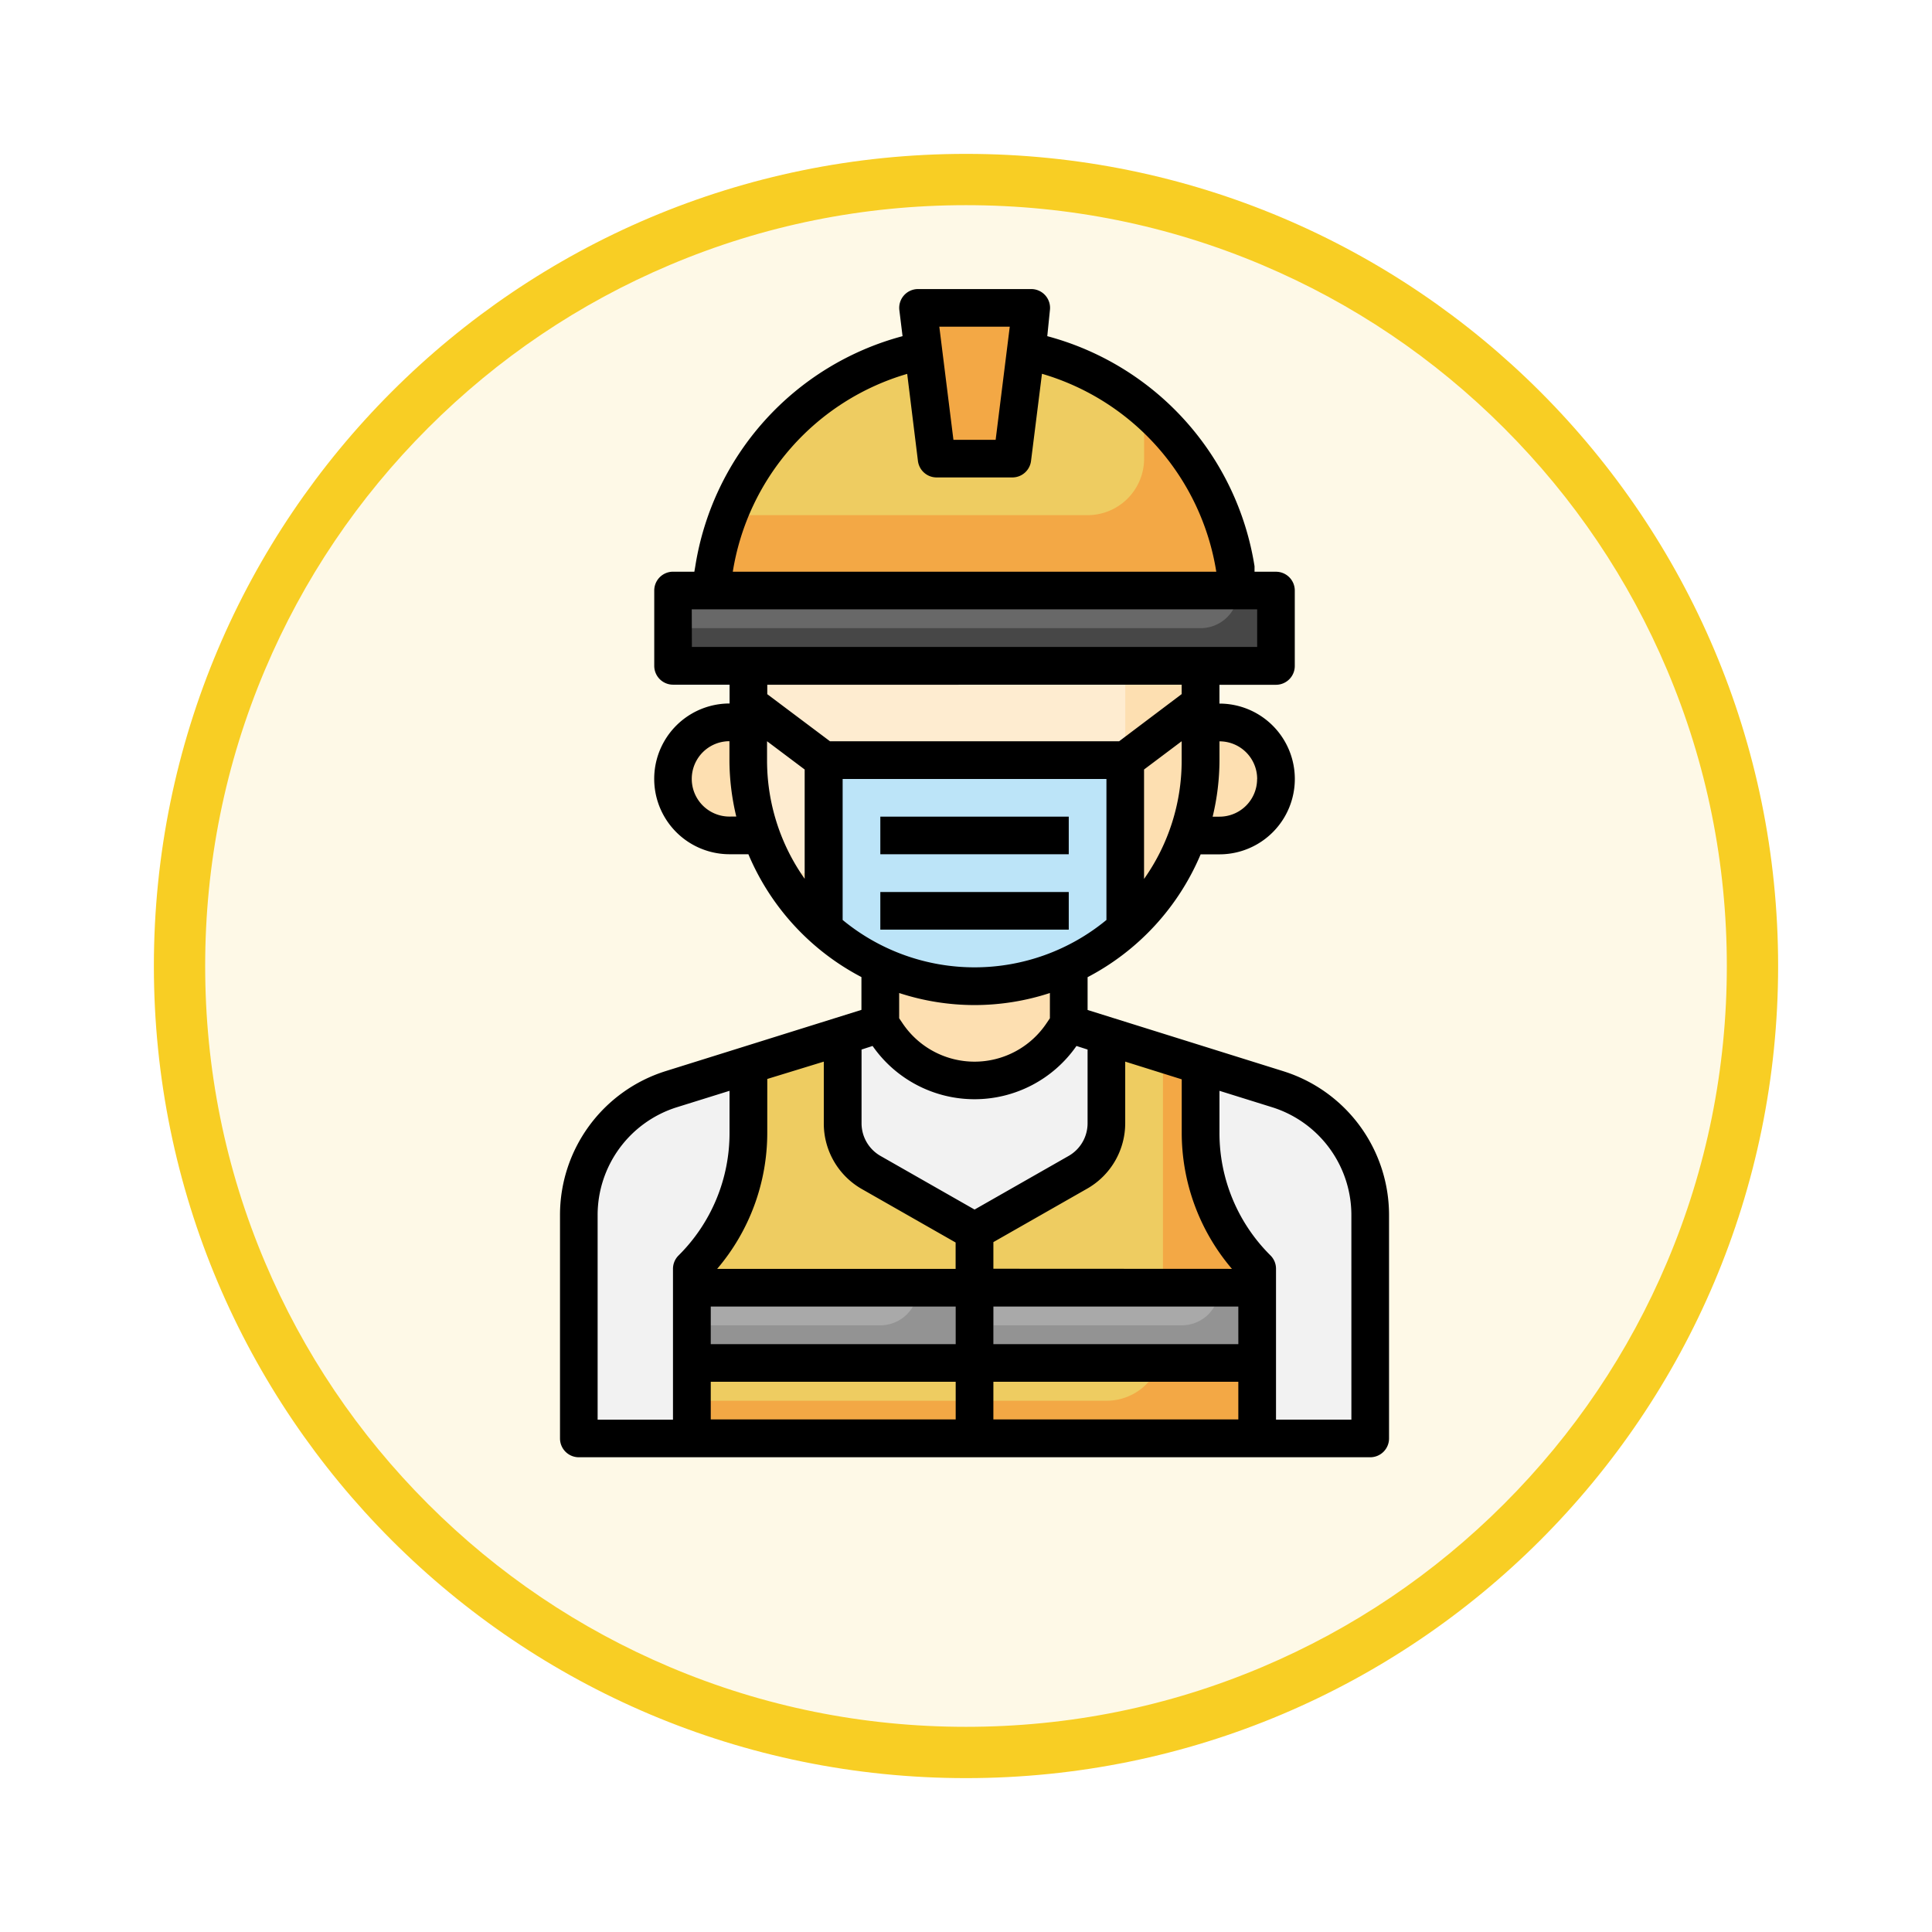 <svg xmlns="http://www.w3.org/2000/svg" xmlns:xlink="http://www.w3.org/1999/xlink" width="113" height="113" viewBox="0 0 113 113">
  <defs>
    <filter id="Trazado_982547" x="0" y="0" width="113" height="113" filterUnits="userSpaceOnUse">
      <feOffset dy="3" input="SourceAlpha"/>
      <feGaussianBlur stdDeviation="3" result="blur"/>
      <feFlood flood-opacity="0.161"/>
      <feComposite operator="in" in2="blur"/>
      <feComposite in="SourceGraphic"/>
    </filter>
  </defs>
  <g id="Grupo_1209589" data-name="Grupo 1209589" transform="translate(-1112 -9292.712)">
    <g id="Grupo_1209205" data-name="Grupo 1209205" transform="translate(0 8062.496)">
      <g id="Grupo_1209049" data-name="Grupo 1209049">
        <g id="Grupo_1208493" data-name="Grupo 1208493" transform="translate(0 -4397.209)">
          <g id="Grupo_1202104" data-name="Grupo 1202104" transform="translate(0 -1149.226)">
            <g id="Grupo_1201923" data-name="Grupo 1201923" transform="translate(-4174.49 4856.378)">
              <g id="Grupo_1176928" data-name="Grupo 1176928" transform="translate(5295.49 1926.273)">
                <g id="Grupo_1172322" data-name="Grupo 1172322" transform="translate(0 0)">
                  <g id="Grupo_1164700" data-name="Grupo 1164700">
                    <g id="Grupo_1160931" data-name="Grupo 1160931">
                      <g id="Grupo_1160749" data-name="Grupo 1160749">
                        <g id="Grupo_1158891" data-name="Grupo 1158891">
                          <g id="Grupo_1157406" data-name="Grupo 1157406">
                            <g id="Grupo_1155793" data-name="Grupo 1155793">
                              <g id="Grupo_1154704" data-name="Grupo 1154704">
                                <g id="Grupo_1150790" data-name="Grupo 1150790">
                                  <g id="Grupo_1154214" data-name="Grupo 1154214">
                                    <g id="Grupo_1152583" data-name="Grupo 1152583">
                                      <g id="Grupo_1146973" data-name="Grupo 1146973">
                                        <g id="Grupo_1146954" data-name="Grupo 1146954">
                                          <g transform="matrix(1, 0, 0, 1, -9, -6)" filter="url(#Trazado_982547)">
                                            <g id="Trazado_982547-2" data-name="Trazado 982547" transform="translate(9 6)" fill="#fef9e7">
                                              <path d="M 47.5 93.5 C 41.289 93.5 35.265 92.284 29.595 89.886 C 24.118 87.569 19.198 84.252 14.973 80.027 C 10.748 75.802 7.431 70.882 5.114 65.405 C 2.716 59.735 1.5 53.711 1.5 47.5 C 1.5 41.289 2.716 35.265 5.114 29.595 C 7.431 24.118 10.748 19.198 14.973 14.973 C 19.198 10.748 24.118 7.431 29.595 5.114 C 35.265 2.716 41.289 1.5 47.5 1.5 C 53.711 1.5 59.735 2.716 65.405 5.114 C 70.882 7.431 75.802 10.748 80.027 14.973 C 84.252 19.198 87.569 24.118 89.886 29.595 C 92.284 35.265 93.5 41.289 93.5 47.5 C 93.5 53.711 92.284 59.735 89.886 65.405 C 87.569 70.882 84.252 75.802 80.027 80.027 C 75.802 84.252 70.882 87.569 65.405 89.886 C 59.735 92.284 53.711 93.5 47.5 93.5 Z" stroke="none"/>
                                              <path d="M 47.5 3 C 41.491 3 35.664 4.176 30.18 6.496 C 24.881 8.737 20.122 11.946 16.034 16.034 C 11.946 20.121 8.737 24.881 6.496 30.179 C 4.176 35.664 3 41.491 3 47.5 C 3 53.509 4.176 59.336 6.496 64.82 C 8.737 70.119 11.946 74.878 16.034 78.966 C 20.122 83.054 24.881 86.263 30.18 88.504 C 35.664 90.824 41.491 92 47.5 92 C 53.509 92 59.336 90.824 64.821 88.504 C 70.119 86.263 74.878 83.054 78.966 78.966 C 83.054 74.878 86.263 70.119 88.504 64.82 C 90.824 59.336 92 53.509 92 47.5 C 92 41.491 90.824 35.664 88.504 30.179 C 86.263 24.881 83.054 20.121 78.966 16.034 C 74.878 11.946 70.119 8.737 64.821 6.496 C 59.336 4.176 53.509 3 47.5 3 M 47.5 0 C 73.734 0 95 21.266 95 47.5 C 95 73.733 73.734 95 47.5 95 C 21.266 95 7.62939453125e-06 73.733 7.62939453125e-06 47.5 C 7.62939453125e-06 21.266 21.266 0 47.5 0 Z" stroke="none" fill="#f8ce24"/>
                                            </g>
                                          </g>
                                        </g>
                                      </g>
                                    </g>
                                  </g>
                                </g>
                              </g>
                            </g>
                          </g>
                        </g>
                      </g>
                    </g>
                  </g>
                </g>
              </g>
            </g>
          </g>
        </g>
      </g>
    </g>
    <g id="medical_13005223" transform="translate(1134.754 9308.619)">
      <path id="Trazado_1048395" data-name="Trazado 1048395" d="M51.876,44.13,39.654,40.316V36.9a13.126,13.126,0,0,1-11.021,0v3.416L16.411,44.13A7.714,7.714,0,0,0,11,51.5V64.562H57.287V51.5A7.714,7.714,0,0,0,51.876,44.13Z" transform="translate(0.102 3.664)" fill="#f2f2f2"/>
      <path id="Trazado_1048396" data-name="Trazado 1048396" d="M20,21v5.51a13.225,13.225,0,0,0,7.714,12.013v3.416l.375.551a6.161,6.161,0,0,0,10.271,0l.375-.551V38.523A13.225,13.225,0,0,0,46.45,26.51V21Z" transform="translate(1.021 2.041)" fill="#fddfb1"/>
      <path id="Trazado_1048397" data-name="Trazado 1048397" d="M20,21v5.51a13.225,13.225,0,0,0,1.785,6.612H37.633a4.408,4.408,0,0,0,4.408-4.408V21Z" transform="translate(1.021 2.041)" fill="#feecd0"/>
      <path id="Trazado_1048398" data-name="Trazado 1048398" d="M20.408,26.2V24h-1.1a3.306,3.306,0,1,0,0,6.612H21.18a13,13,0,0,1-.771-4.408Z" transform="translate(0.612 2.348)" fill="#fddfb1"/>
      <path id="Trazado_1048399" data-name="Trazado 1048399" d="M45.174,24h-1.1v2.2a13,13,0,0,1-.771,4.408h1.874a3.306,3.306,0,1,0,0-6.612Z" transform="translate(3.399 2.348)" fill="#fddfb1"/>
      <path id="Trazado_1048400" data-name="Trazado 1048400" d="M24,35.841a13.225,13.225,0,0,0,17.633,0V26H24Z" transform="translate(1.429 2.552)" fill="#bce4f8"/>
      <path id="Trazado_1048401" data-name="Trazado 1048401" d="M46.756,46.285V42.35l-5.51-1.73v5.114A3.306,3.306,0,0,1,39.581,48.6l-6.05,3.46-6.05-3.46a3.306,3.306,0,0,1-1.664-2.865V40.62l-5.51,1.73v3.934A11.3,11.3,0,0,1,17,54.264v9.919H50.062V54.264a11.3,11.3,0,0,1-3.306-7.979Z" transform="translate(0.714 4.044)" fill="#f3a845"/>
      <path id="Trazado_1048402" data-name="Trazado 1048402" d="M41.245,61.978a3.306,3.306,0,0,0,3.306-3.306V41.656L41.245,40.62v5.114A3.306,3.306,0,0,1,39.581,48.6l-6.05,3.46-6.05-3.46a3.306,3.306,0,0,1-1.664-2.865V40.62l-5.51,1.73v3.934A11.3,11.3,0,0,1,17,54.264v7.714Z" transform="translate(0.714 4.044)" fill="#eecc61"/>
      <path id="Trazado_1048403" data-name="Trazado 1048403" d="M17,54H50.062v4.408H17Z" transform="translate(0.714 5.409)" fill="#686868"/>
      <path id="Trazado_1048404" data-name="Trazado 1048404" d="M20.408,26.2V24h-1.1a3.306,3.306,0,1,0,0,6.612H21.18a13,13,0,0,1-.771-4.408Z" transform="translate(0.612 2.348)" fill="#fddfb1"/>
      <path id="Trazado_1048405" data-name="Trazado 1048405" d="M45.174,24h-1.1v2.2a13,13,0,0,1-.771,4.408h1.874a3.306,3.306,0,1,0,0-6.612Z" transform="translate(3.399 2.348)" fill="#fddfb1"/>
      <path id="Trazado_1048406" data-name="Trazado 1048406" d="M48.858,18.327H18l.2-1.256a15.409,15.409,0,0,1,30.461,0Z" transform="translate(0.817 0.306)" fill="#f3a845"/>
      <path id="Trazado_1048407" data-name="Trazado 1048407" d="M39.945,13.916a3.306,3.306,0,0,0,3.306-3.306V7.624A15.429,15.429,0,0,0,18.94,13.916Z" transform="translate(0.912 0.308)" fill="#eecc61"/>
      <path id="Trazado_1048408" data-name="Trazado 1048408" d="M16,17H51.266v4.408H16Z" transform="translate(0.612 1.633)" fill="#474747"/>
      <path id="Trazado_1048409" data-name="Trazado 1048409" d="M29,2l1.1,8.817H34.51L35.612,2Z" transform="translate(1.939 0.102)" fill="#f3a845"/>
      <path id="Trazado_1048410" data-name="Trazado 1048410" d="M16,19.2H46.858a2.2,2.2,0,0,0,2.2-2.2H16Z" transform="translate(0.612 1.633)" fill="#686868"/>
      <path id="Trazado_1048411" data-name="Trazado 1048411" d="M17,54H50.062v4.408H17Z" transform="translate(0.714 5.409)" fill="#939393"/>
      <path id="Trazado_1048412" data-name="Trazado 1048412" d="M17,56.2H28.021a2.2,2.2,0,0,0,2.2-2.2H17Z" transform="translate(0.714 5.409)" fill="#a9a9a9"/>
      <path id="Trazado_1048413" data-name="Trazado 1048413" d="M33,56.2H44.021a2.2,2.2,0,0,0,2.2-2.2H33Z" transform="translate(2.347 5.409)" fill="#a9a9a9"/>
      <path id="Trazado_1048414" data-name="Trazado 1048414" d="M52.308,46.747l-11.45-3.582V41.247a14.437,14.437,0,0,0,6.612-7.185h1.1a4.408,4.408,0,1,0,0-8.817v-1.1h3.306a1.1,1.1,0,0,0,1.1-1.1V18.633a1.1,1.1,0,0,0-1.1-1.1H50.622v-.32A16.608,16.608,0,0,0,38.5,3.755l.154-1.521A1.1,1.1,0,0,0,37.552,1H30.939a1.1,1.1,0,0,0-1.091,1.234l.187,1.521A16.608,16.608,0,0,0,17.913,17.211l-.055.32H16.612a1.1,1.1,0,0,0-1.1,1.1v4.408a1.1,1.1,0,0,0,1.1,1.1h3.306v1.1a4.408,4.408,0,1,0,0,8.817h1.1a14.437,14.437,0,0,0,6.612,7.185v1.918l-11.45,3.582A8.817,8.817,0,0,0,10,55.167V68.226a1.1,1.1,0,0,0,1.1,1.1H57.389a1.1,1.1,0,0,0,1.1-1.1V55.167a8.817,8.817,0,0,0-6.183-8.42ZM22.123,47.2l3.306-1.014V49.8a4.408,4.408,0,0,0,2.2,3.824l5.51,3.141v1.543H19.191a12.266,12.266,0,0,0,2.931-7.979ZM18.817,60.512H33.143v2.2H18.817Zm30.858,2.2H35.347v-2.2H49.674Zm-30.858,2.2H33.143v2.2H18.817Zm16.531,0H49.674v2.2H35.347Zm0-6.612V56.742l5.51-3.141a4.408,4.408,0,0,0,2.2-3.824V46.185l3.306,1.036v3.13A12.266,12.266,0,0,0,49.3,58.307ZM41.96,37.9a12.123,12.123,0,0,1-15.429,0V29.654H41.96Zm2.2-2.4V29.1l2.2-1.653v1.1A11.968,11.968,0,0,1,44.164,35.495Zm6.612-5.841a2.2,2.2,0,0,1-2.2,2.2h-.4a14.217,14.217,0,0,0,.4-3.306v-1.1A2.2,2.2,0,0,1,50.776,29.654ZM36.306,3.2,35.48,9.817H33.011L32.185,3.2Zm-6,2.755.628,5.092a1.1,1.1,0,0,0,1.1.97H36.45a1.1,1.1,0,0,0,1.1-.97l.639-5.092A14.426,14.426,0,0,1,48.385,17.531H20.106A14.426,14.426,0,0,1,30.311,5.959Zm-12.6,13.776H50.776v2.2H17.714Zm28.654,4.408v.551L42.7,27.45H25.793l-3.67-2.755v-.551Zm-26.45,7.714a2.2,2.2,0,0,1,0-4.408v1.1a14.217,14.217,0,0,0,.4,3.306Zm2.2-3.306v-1.1l2.2,1.653v6.392a11.968,11.968,0,0,1-2.2-6.943ZM34.245,42.878a14.206,14.206,0,0,0,4.408-.705V43.65l-.187.276a5.069,5.069,0,0,1-8.442,0l-.187-.276V42.173a14.206,14.206,0,0,0,4.408.705ZM28.283,45.27a7.263,7.263,0,0,0,11.924,0l.65.209v4.3a2.2,2.2,0,0,1-1.1,1.918l-5.51,3.141-5.51-3.141a2.2,2.2,0,0,1-1.1-1.918v-4.3ZM12.2,55.167a6.612,6.612,0,0,1,4.64-6.315l3.075-.959v2.436a10.073,10.073,0,0,1-2.987,7.2,1.1,1.1,0,0,0-.32.782v8.817H12.2ZM56.287,67.124H51.878V58.307a1.1,1.1,0,0,0-.32-.782,10.073,10.073,0,0,1-2.987-7.2V47.893l3.075.959a6.612,6.612,0,0,1,4.64,6.315Z" transform="translate(0 0)"/>
      <path id="Trazado_1048415" data-name="Trazado 1048415" d="M27,29H38.021v2.2H27Z" transform="translate(1.735 2.858)"/>
      <path id="Trazado_1048416" data-name="Trazado 1048416" d="M27,33H38.021v2.2H27Z" transform="translate(1.735 3.266)"/>
    </g>
  </g>
</svg>
